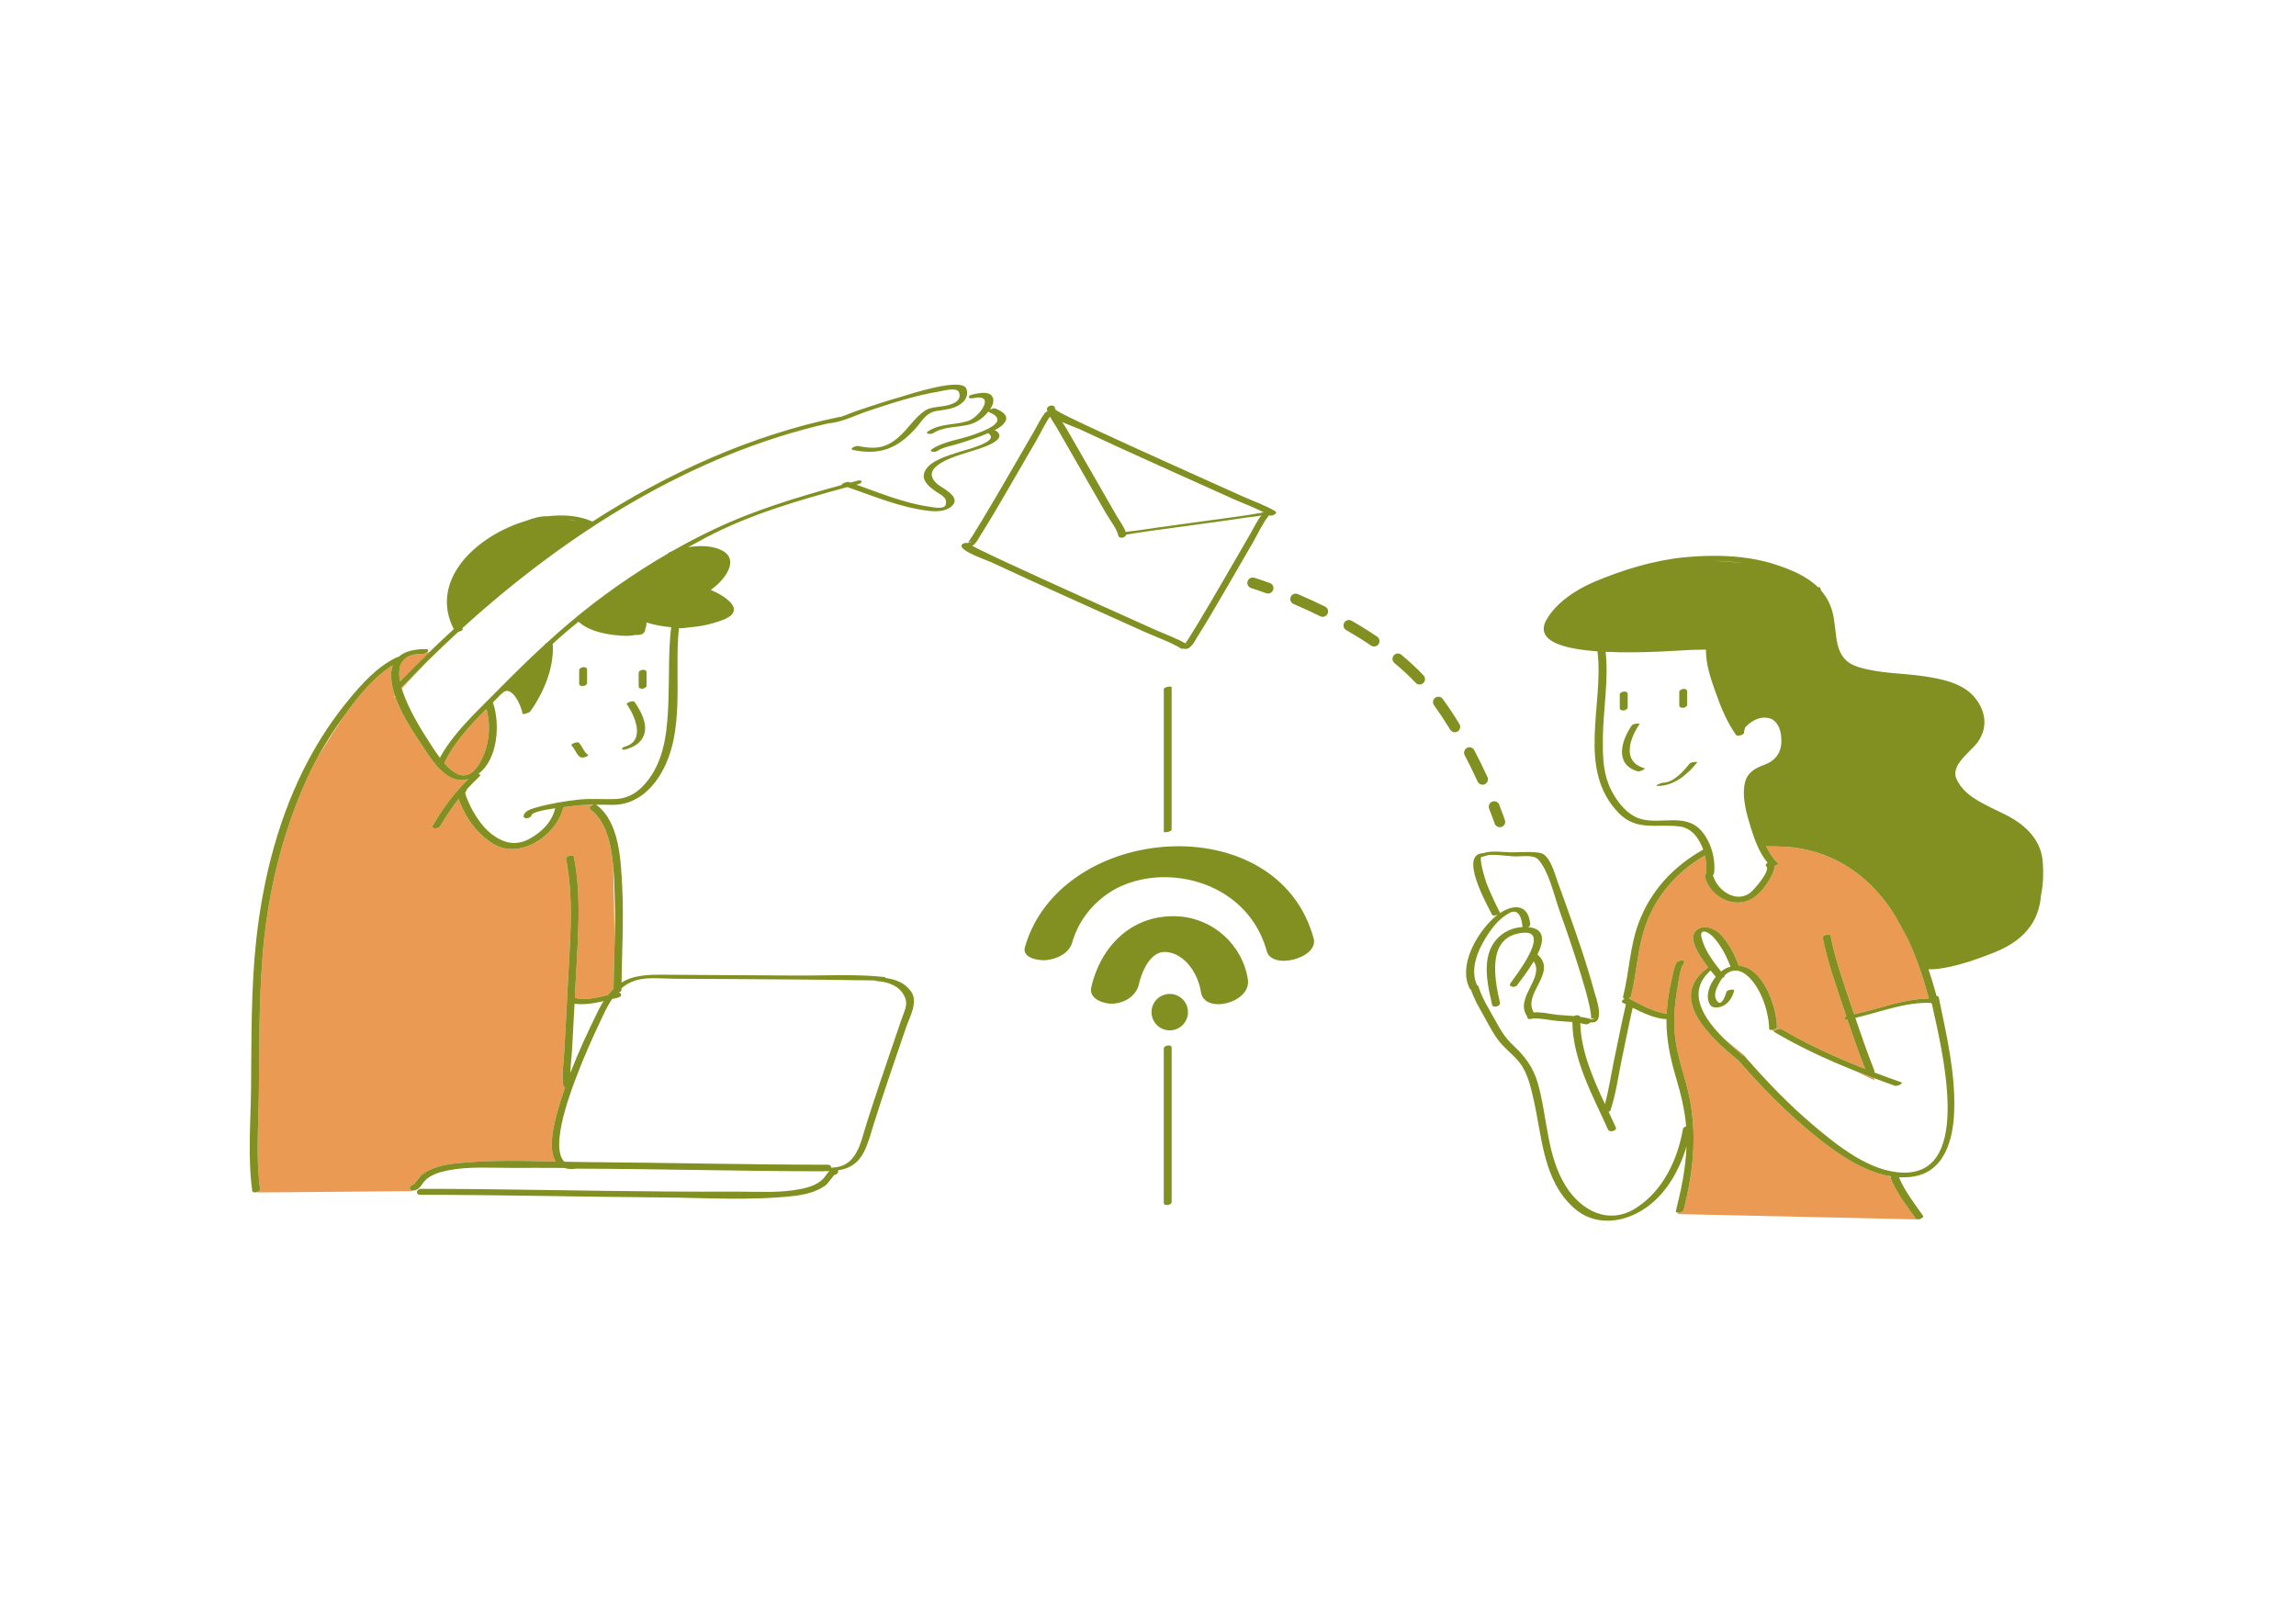 <?xml version="1.0" standalone="no"?>
<svg version="1.1" id="Layer_1" xmlns="http://www.w3.org/2000/svg" xmlns:xlink="http://www.w3.org/1999/xlink" x="0px" y="0px" width="850.394px" height="595.28px" viewBox="0 0 850.394 595.28" enable-background="new 0 0 850.394 595.28" xml:space="preserve">
<path id="color_x5F_2" fill="#ea9a52" d="M638.598,384.798l7.274,5.927l0.651,0.931c-0.115-0.13-0.231-0.26-0.346-0.39
	c-0.143-0.163-0.371-0.248-0.634-0.276C643.37,389.197,640.927,387.097,638.598,384.798z M694.372,400.226l-0.355-0.888
	c-2.403-0.901-4.797-1.828-7.181-2.781L694.372,400.226z M654.562,319.43l0.073,0.207c0.025-0.015,0.053-0.028,0.08-0.042
	C654.665,319.538,654.61,319.488,654.562,319.43z M687.795,376.89c-0.201,0.048-0.403,0.093-0.605,0.139
	c0.007,0.02,0.014,0.041,0.021,0.061C687.394,377.027,687.589,376.96,687.795,376.89z M709.553,451.411
	c-3.395-4.82-7.193-9.58-9.345-15.125c-0.048-0.125-0.01-0.25,0.079-0.373c-0.318-0.101-0.712-0.233-1.166-0.395
	c-9.408-1.884-18.231-7.989-25.453-13.682c-10.948-8.631-20.719-18.646-29.908-29.105c-9.955-8.126-26.594-23.103-11.239-34.22
	c0.049-0.035,0.12-0.069,0.199-0.103c-3.555-4.581-7.791-11.159-4.33-13.898c2.843-2.251,6.982-0.505,9.079,1.809
	c2.947,3.252,5.069,7.296,6.525,11.425c9.085,0.508,13.996,15.048,14.185,22.708c0.013,0.537-1.014,0.922-1.85,1.02
	c0.028,0.162,0.043,0.254,0.043,0.254l0.677,0.33c0.141-0.478,2.098-1.287,2.795-0.875c9.85,5.827,20.289,10.546,30.937,14.728
	c-2.343-6.023-4.491-12.132-6.554-18.262c-1.481,0.255-1.201-0.636-0.394-1.179c-0.483-1.441-0.967-2.881-1.444-4.322
	c-2.696-8.138-5.668-16.395-7.287-24.834c-0.178-0.926,2.734-1.627,2.897-0.776c1.697,8.847,4.833,17.519,7.689,26.039
	c0.349,1.041,0.702,2.082,1.052,3.123c9.305-2.004,18.089-5.687,27.676-5.814c-1.963-7.333-4.39-14.746-7.649-21.725
	c-1.682-3.268-3.662-6.921-5.773-10.408c-1.571-2.376-3.283-4.657-5.159-6.811c-8.93-10.253-20.444-16.077-33.513-17.237
	c-1.892-0.039-3.859-0.123-5.546-0.21c-0.51,0.006-1.016-0.001-1.529,0.018c-0.384,0.014-0.664-0.046-0.857-0.152
	c-0.083-0.005-0.174-0.01-0.253-0.015c1.146,2.43,2.563,4.68,4.396,6.433c0.274,0.262-0.458,0.723-1.246,0.974
	c0.085,1.641-1.307,4.035-1.854,4.964c-1.666,2.824-3.794,5.646-6.718,7.271c-6.79,3.773-15.42-0.942-17.259-8.271
	c-0.107-0.428,0.108-0.797,0.463-1.061c0.249-2.021,0.103-4.411-0.443-6.769c-11.028,6.401-19.11,15.979-22.749,28.306
	c-2.299,7.79-2.632,15.905-4.605,23.743c-0.102,0.404-0.452,0.713-0.877,0.908c0.035,0.013,0.074,0.022,0.106,0.038
	c4.092,2.063,9.199,5.063,13.947,5.616c0.209-4.344,0.899-8.719,1.903-12.92c0.463-1.94,0.785-4.299,1.791-6.062
	c0.274-0.479,2.798-1.306,2.791-0.386c-0.002,0.34-0.091,0.62-0.185,0.95c-0.053,0.188-0.216,0.354-0.437,0.493
	c-1.086,2.581-1.449,6.028-1.881,8.573c-0.978,5.759-1.547,11.647-0.889,17.479c0.653,5.786,2.276,11.286,3.886,16.859
	c4.671,16.161,3.426,31.54-0.679,47.773c-0.141,0.558-1.242,0.94-2.047,0.946c-0.112,0.333-0.178,0.525-0.178,0.525l90,2
	l-0.16-0.249C710.544,451.699,709.785,451.741,709.553,451.411z M158.792,241.777l-0.506-0.304
	c-0.401,0.392-1.081,0.747-1.609,0.736c-7.971-0.161-9.608,4.379-8.51,10.202C151.633,248.829,155.174,245.28,158.792,241.777z
	 M174.872,265.226l-0.146,0.194c0.12-0.125,0.24-0.25,0.359-0.375L174.872,265.226z M163.754,434.046
	c-0.759,0.197-1.502,0.426-2.22,0.701C162.24,434.513,162.989,434.278,163.754,434.046z M148.663,254.536
	c0.049,0.178,0.105,0.357,0.159,0.536l9.431-10.081c-3.113,3.068-6.175,6.164-9.173,9.289
	C148.984,254.379,148.836,254.464,148.663,254.536z M177.044,283.626c3.983-6.097,5.04-14.019,3.116-21.019
	c-6.018,6.073-12.18,12.675-15.596,20.094C168.359,287.025,173.002,289.813,177.044,283.626z M218.791,299.963
	c-0.771-0.575-0.295-1.305,0.455-1.684c-0.105-0.07-0.205-0.137-0.294-0.194c-2.262,0.045-4.525,0.176-6.83,0.497
	c-0.35,0.049-1.713,0.19-3.488,0.411c-0.001,0.003,0,0.005-0.001,0.009c-2.41,10.479-16.196,19.82-26.297,13.388
	c-4.787-3.048-8.544-7.645-10.929-12.78c-0.427-0.919-1.14-2.285-1.533-3.655c-2.504,3.152-4.746,6.493-6.868,10.131
	c-0.585,1.002-3.529,1.098-2.747-0.242c3.779-6.478,7.889-12.044,13.204-17.252c-7.13,2.109-12.356-5.163-16.152-10.975
	c-3.681-5.634-8.406-12.359-10.847-19.292l-0.591-0.099l0.403-0.431c-0.78-2.332-1.294-4.685-1.411-7.025
	c-0.084-1.687,0.147-3.114,0.607-4.337c-7.029,4.32-12.691,11.485-17.451,17.953c-0.212,0.288-0.417,0.581-0.627,0.87
	c-2.917,4.356-6.248,9.526-9.83,15.439c-1.241,2.279-2.419,4.596-3.508,6.964c-9.724,21.153-15.093,43.928-16.863,67.097
	c-1.266,16.577-1.15,33.2-1.307,49.813c-0.11,11.72-1.168,24.122,0.435,35.768c0.071,0.518-0.389,0.938-0.962,1.173l0.013,0.215
	l57.5-0.5c0,0,0.054-0.085,0.149-0.226c-1.944,0.119-1.403-2.094,0.255-2.211c0.055-0.004,2.397-3.239,3.128-3.781
	c3.388-2.51,7.688-3.518,11.814-3.986c12.322-1.397,25.067-1.046,37.621-0.755c-2.924-4.452-0.859-13.211,0.513-18.159
	c0.875-3.156,1.871-6.282,2.956-9.38c-0.339-0.036-0.597-0.163-0.647-0.417c-0.759-3.799,0.081-8.36,0.284-12.173
	c0.427-8.01,0.908-16.017,1.284-24.029c0.734-15.619,2.505-32.542-0.588-48.01c-0.198-0.987,2.712-1.703,2.897-0.776
	c3.038,15.194,1.357,31.863,0.635,47.217c-0.081,1.713-0.177,3.425-0.265,5.138c0.004,0.001,0.01,0,0.014,0.002
	c3.593,0.95,8.222-0.071,12.232-1.096c0.627-0.797,1.299-1.548,2.02-2.244l0.075-0.12c0.034-5.874,0.261-11.741,0.414-17.61
	c-0.13-8.862-0.322-19.635-0.575-28.033C226.346,312.568,224.435,304.174,218.791,299.963z"></path>
<path id="color_x5F_1" d="M235.052,260.041c2.214,3.22,4.895,7.984,3.51,12.064c-1.071,3.158-3.737,4.591-6.78,5.481
	c-1.695,0.496-1.956-0.532-0.274-1.023c7.675-2.246,3.652-11.375,0.647-15.746C231.866,260.397,234.524,259.272,235.052,260.041z
	 M217.407,279.423c0.291,0.031,0.023-0.062-0.065-0.13c-0.174-0.135-0.322-0.319-0.457-0.492c-0.339-0.435-0.624-0.915-0.912-1.383
	c-0.483-0.787-0.931-1.629-1.568-2.305c-0.508-0.538-3.18,0.511-2.73,0.987c0.765,0.81,1.261,1.895,1.86,2.826
	c0.502,0.781,1.009,1.576,1.994,1.681c0.658,0.07,1.498-0.202,2.049-0.549C218.073,279.746,217.933,279.479,217.407,279.423z
	 M217.444,252.97c0-1.632,0-3.265,0-4.896c0-1.507-2.934-1.054-2.934,0.229c0,1.632,0,3.265,0,4.896
	C214.511,254.706,217.444,254.252,217.444,252.97z M236.542,249.282c0,1.632,0,3.264,0,4.896c0,1.507,2.934,1.054,2.934-0.229
	c0-1.632,0-3.264,0-4.896C239.476,247.546,236.542,248,236.542,249.282z M352.646,187.354c-2.249,2.221-5.97,2.207-8.9,1.849
	c-10.329-1.264-20.112-5.376-29.893-8.786c-17.942,4.878-35.934,10.025-52.453,18.734c-2.186,1.152-4.355,2.334-6.51,3.54
	c4.409-0.706,9.174-0.597,12.618,1.255c6.813,3.667,0.355,11.43-4.257,14.566c5.265,2.214,13.693,7.599,4.415,11.15
	c-3.915,1.498-8.042,2.395-12.213,2.704c-1.454,0.234-2.705,0.359-3.58,0.359c-0.13,0-0.273-0.007-0.423-0.018
	c-1.866,17.691,2.671,38.661-6.98,54.376c-3.996,6.506-9.986,11.177-17.793,11.052c-2.053-0.033-4.07-0.076-6.08-0.07
	c0.153,0.036,0.296,0.094,0.419,0.186c8.528,6.363,8.963,20.945,9.45,30.52c0.597,11.75-0.111,23.454-0.25,35.193
	c1.472-0.912,3.104-1.621,4.94-2.053c4.458-1.048,8.944-0.852,13.482-0.828c15.212,0.08,30.424,0.161,45.635,0.285
	c10.931,0.089,22.294-0.638,33.183,0.531c0.435,0.047,0.544,0.184,0.468,0.355c3.749,0.482,7.212,1.801,9.524,5.034
	c2.75,3.847-0.578,9.546-1.853,13.276c-4.122,12.055-8.303,24.097-12.114,36.254c-2.149,6.855-3.577,14.601-11.639,16.42
	c-0.486,0.109-0.974,0.192-1.462,0.273c0.307,0.629-0.299,1.65-1.412,1.729c-0.055,0.004-2.397,3.239-3.128,3.781
	c-3.387,2.511-7.688,3.518-11.814,3.986c-16.004,1.814-32.722,0.68-48.807,0.558c-29.844-0.226-59.687-0.964-89.532-0.979
	c-1.962-0.001-1.456-2.212,0.233-2.211c30.392,0.014,60.78,0.79,91.171,0.99c8.554,0.056,17.109,0.089,25.664,0.051
	c7.736-0.034,15.979,0.6,23.601-0.94c3.694-0.747,7.363-1.814,9.53-5.101c0.402-0.61,0.814-1.146,1.311-1.555
	c-0.578,0.017-1.157,0.013-1.738-0.016c-0.15,0.043-0.311,0.072-0.489,0.072c-30.593-0.017-61.179-0.912-91.772-0.972
	c-0.122,0.034-0.247,0.061-0.375,0.073c-1.542,0.141-2.819,0.005-3.88-0.343c-6.484-0.032-12.968-0.051-19.452-0.022
	c-7.736,0.034-15.979-0.6-23.601,0.94c-0.717,0.145-1.43,0.31-2.134,0.493c-0.759,0.197-1.502,0.426-2.22,0.701
	c-2.049,0.784-3.883,1.946-5.175,3.908c-0.836,1.268-1.706,2.232-3.316,2.346c-0.008,0-0.014,0-0.022,0
	c-1.944,0.119-1.403-2.094,0.255-2.211c0.055-0.004,2.397-3.239,3.128-3.781c3.388-2.51,7.688-3.518,11.814-3.986
	c12.322-1.397,25.067-1.046,37.621-0.755c-2.924-4.452-0.859-13.211,0.513-18.159c0.875-3.156,1.871-6.282,2.956-9.38
	c-0.339-0.036-0.597-0.163-0.647-0.417c-0.759-3.799,0.081-8.36,0.284-12.173c0.427-8.01,0.908-16.017,1.284-24.029
	c0.734-15.619,2.505-32.542-0.588-48.01c-0.198-0.987,2.712-1.703,2.897-0.776c3.038,15.194,1.357,31.863,0.635,47.217
	c-0.081,1.713-0.177,3.425-0.265,5.138c0.004,0.001,0.01,0,0.014,0.002c3.593,0.95,8.222-0.071,12.232-1.096
	c0.627-0.797,1.299-1.548,2.02-2.244c0.024-0.023,0.05-0.046,0.075-0.07c0-0.017,0-0.034,0-0.05
	c0.034-5.874,0.261-11.741,0.414-17.61c0.14-5.33,0.217-10.662,0.018-16c-0.127-3.399-0.187-7.659-0.593-12.034
	c-0.745-8.008-2.656-16.402-8.299-20.614c-0.771-0.575-0.295-1.305,0.455-1.684c0.19-0.096,0.397-0.166,0.607-0.208
	c-0.3,0.003-0.601,0.008-0.901,0.014c-2.262,0.045-4.525,0.176-6.83,0.497c-0.35,0.049-1.713,0.19-3.488,0.411
	c-0.001,0.003,0,0.005-0.001,0.009c-2.41,10.479-16.196,19.82-26.297,13.388c-4.787-3.048-8.544-7.645-10.929-12.78
	c-0.427-0.919-1.14-2.285-1.533-3.655c-2.504,3.152-4.746,6.493-6.868,10.131c-0.585,1.002-3.529,1.098-2.747-0.242
	c3.779-6.478,7.889-12.044,13.204-17.252c-7.13,2.109-12.356-5.163-16.152-10.975c-3.681-5.634-8.406-12.359-10.847-19.292
	c-0.062-0.177-0.129-0.353-0.188-0.529c-0.78-2.332-1.294-4.685-1.411-7.025c-0.084-1.687,0.147-3.114,0.607-4.337
	c-7.029,4.32-12.691,11.485-17.451,17.953c-0.212,0.288-0.417,0.581-0.627,0.87c-3.596,4.952-6.91,10.079-9.83,15.439
	c-1.241,2.279-2.419,4.596-3.508,6.964c-9.724,21.153-15.093,43.928-16.863,67.097c-1.266,16.577-1.15,33.2-1.307,49.813
	c-0.11,11.72-1.168,24.122,0.435,35.768c0.071,0.518-0.389,0.938-0.962,1.173c-0.808,0.331-1.841,0.289-1.936-0.397
	c-1.718-12.48-0.563-25.761-0.434-38.317c0.188-18.351-0.057-36.751,1.96-55.021c2.537-22.976,8.539-46.258,19.551-66.715
	c4.122-7.657,8.99-14.97,14.516-21.689c5.018-6.101,10.598-12.315,17.809-15.829c0.242-0.118,0.49-0.174,0.728-0.186
	c2.419-2.181,6.192-2.975,10.223-2.893c1.068,0.021,0.988,0.543,0.51,1.011c-0.401,0.392-1.081,0.747-1.609,0.736
	c-7.971-0.161-9.608,4.379-8.51,10.202c3.467-3.583,7.007-7.131,10.625-10.634c3.041-2.943,6.13-5.855,9.273-8.729
	c-9.18-17.902,7.943-34.459,26.66-40.088c2.993-1.132,5.505-1.735,7.146-1.735c0.265,0,0.551,0.01,0.85,0.026
	c6.062-0.757,11.918-0.216,16.728,1.948c28.167-18.139,58.876-32.04,91.325-38.726c0.245-0.05,0.456-0.06,0.646-0.049
	c2.101-0.706,4.221-1.667,6.151-2.315c5.361-1.801,10.738-3.573,16.175-5.132c2.951-0.846,22.796-7.515,24.231-2.856
	c1.085,3.527-1.951,5.919-4.863,6.907c-1.993,0.676-4.12,0.851-6.185,1.19c-4.111,0.675-5.511,3.959-8.073,6.758
	c-6.761,7.387-13.264,9.672-22.92,7.704c-1.61-0.328,0.951-1.657,1.799-1.484c6.303,1.285,10.356,0.93,15.26-3.408
	c3.383-2.993,5.801-7.073,9.497-9.63c1.948-1.348,4.801-1.373,7.049-1.742c2.258-0.372,6.801-1.419,5.72-4.932
	c-0.7-2.275-5.901-0.721-7.427-0.469c-8.913,1.468-17.617,4.343-26.173,7.175c-4.449,1.472-9.503,4.046-14.219,4.575
	c-0.188,0.021-0.341,0.022-0.478,0.015c-50.815,11.504-97.084,40.775-135.762,75.95c0.069,0.128,0.131,0.257,0.203,0.386
	c0.147,0.265-0.804,0.761-1.665,0.948c-3.909,3.588-7.738,7.235-11.487,10.929c-3.113,3.068-6.175,6.164-9.173,9.289
	c-0.095,0.099-0.243,0.184-0.416,0.256c0.049,0.178,0.105,0.357,0.159,0.536c2.229,7.449,7.721,16.052,10.08,19.699
	c1.02,1.577,2.407,3.786,4.018,5.907c2.992-5.481,7.291-10.532,11.808-15.258c0.12-0.125,0.24-0.25,0.359-0.375
	c3.085-3.209,6.253-6.272,9.153-9.219c5.721-5.813,11.549-11.551,17.566-17.073c0.008-0.226,0.274-0.431,0.647-0.591
	c2.878-2.627,5.795-5.208,8.772-7.716c11.1-9.35,23.373-17.995,36.164-25.404c0.079-0.2,0.324-0.408,0.805-0.591
	c0.198-0.075,0.407-0.147,0.613-0.22c5.101-2.91,10.278-5.628,15.494-8.105c15.234-7.235,31.285-12.04,47.486-16.49
	c-0.247-0.439,1.895-1.321,2.553-1.099c0.216,0.073,0.432,0.149,0.648,0.223c0.886-0.241,1.772-0.482,2.659-0.722
	c1.72-0.466,2.056,0.793,0.337,1.259c-0.273,0.074-0.547,0.148-0.821,0.223c8.763,3.11,17.563,6.768,26.768,8.115
	c1.347,0.197,5.841,1.242,6.352-0.698c0.718-2.723-1.792-3.56-3.635-4.864c-1.857-1.314-4.869-3.488-4.496-6.173
	c0.691-4.971,9.108-7.154,12.948-8.448c1.892-0.637,15.459-3.831,11.053-6.864c-0.073-0.05-0.097-0.113-0.081-0.183
	c-3.57,1.559-7.289,2.763-11.003,3.924c-2.505,0.783-5.751,1.275-7.966,2.744c-0.887,0.588-3.416,0.284-1.782-0.8
	c4.13-2.739,10.16-3.453,14.774-5.091c3.819-1.355,14.545-5.004,6.257-8.514c-0.157-0.066-0.241-0.146-0.274-0.233
	c-1.891,2.362-4.22,4.114-7.236,4.857c-4.37,1.078-9.316,0.66-13.214,3.148c-0.867,0.553-3.419,0.299-1.77-0.755
	c4.572-2.92,9.665-2.16,14.627-3.721c4.211-1.325,10.774-10.436,1.857-8.457c-1.73,0.384-2.114-0.938-0.355-1.328
	c1.839-0.408,5.729-1.448,7.27,0.345c1.349,1.569,0.426,3.721-0.649,5.228c0.623-0.369,1.607-0.642,2.059-0.451
	c1.79,0.758,4.941,2.201,3.762,4.66c-0.744,1.552-2.501,2.635-4.167,3.454c0.245-0.009,0.459,0.025,0.604,0.125
	c5.241,3.607-6.893,6.879-8.894,7.534c-4.145,1.357-20.368,5.378-12.953,12.095C348.818,180.796,356.131,183.912,352.646,187.354z
	 M210.153,192.344c1.343,0.268,2.652,0.553,3.818,0.818C212.737,192.792,211.46,192.524,210.153,192.344z M221.567,374.387
	c0.603-1.217,1.261-2.399,1.979-3.527c-3.574,0.816-7.371,1.425-10.747,0.946c-0.299,5.693-0.615,11.386-0.919,17.08
	c-0.142,2.662-0.583,5.668-0.626,8.551C214.289,389.577,217.85,381.897,221.567,374.387z M230.191,366.057
	c0,0.172-0.005,0.344-0.005,0.516c-0.002,0.547-0.483,0.935-1.055,1.106c1.205,0.099,1.363,1.471-0.176,1.848
	c-0.733,0.18-1.499,0.375-2.285,0.573c-1.767,2.638-3.12,5.657-4.501,8.582c-3.036,6.426-5.92,12.937-8.448,19.581
	c-1.598,4.199-10.448,26.505-4.679,32.076c2.674,0.057,5.337,0.105,7.982,0.125c29.845,0.226,59.687,0.969,89.533,0.978
	c0.963,0,1.329,0.533,1.254,1.075c9.619-0.061,10.803-8.993,13.293-16.789c3.129-9.795,6.438-19.531,9.762-29.261
	c1.031-3.018,2.064-6.035,3.094-9.053c0.714-2.09,2.172-4.845,1.506-7.104c-1.422-4.826-6.085-6.549-10.737-6.912
	c-0.292-0.023-0.424-0.088-0.445-0.178c-2.016-0.123-4.063-0.081-6.068-0.115c-15.584-0.261-31.173-0.334-46.76-0.43
	c-7.173-0.044-14.347-0.083-21.521-0.121c-4.476-0.023-10.155-0.715-14.451,0.592C233.39,363.786,231.667,364.8,230.191,366.057z
	 M177.044,283.626c3.983-6.097,5.04-14.019,3.116-21.019c-6.018,6.073-12.18,12.675-15.596,20.094
	C168.359,287.025,173.002,289.813,177.044,283.626z M248.585,232.334c-3.12-0.256-6.212-0.839-9.207-1.76
	c0.131,0.884-0.015,1.644-0.388,2.279c0.032,1.285-0.665,2.372-3.118,2.372c-0.256,0-0.52-0.008-0.782-0.016
	c-1.101,0.251-2.309,0.357-3.507,0.322c-5.34-0.156-13.127-1.317-17.311-5.243c-1.174,0.961-2.357,1.912-3.515,2.894
	c-2.039,1.729-4.048,3.499-6.034,5.296c0.591,8.78-3.345,18.122-8.37,25.118c-0.261,0.362-2.833,1.336-2.876,0.649
	c-0.142-2.254-4.029-11.244-7.524-7.362c-0.063,0.069-0.171,0.136-0.305,0.198c-1.025,1.048-2.083,2.111-3.161,3.19
	c0.078,0.072,0.144,0.155,0.179,0.261c2.572,7.701,1.783,20.643-5.442,26.104c0.593,0.148,0.912,0.516,0.292,1.087
	c-1.67,1.54-3.212,3.114-4.671,4.727c0.06,0.276-0.055,0.607-0.458,0.961c-0.545,0.48,2.306,6.224,2.697,6.9
	c1.776,3.073,3.914,6.166,6.71,8.408c2.695,2.161,5.51,3.499,8.498,3.547c0.484-0.016,0.962-0.044,1.433-0.082
	c1.424-0.175,2.886-0.639,4.396-1.462c4.521-2.466,8.29-6.219,9.531-11.329c-4.069,0.595-8.562,1.478-8.767,2.547
	c-0.251,1.311-3.217,1.673-2.938,0.214c0.372-1.939,3.278-2.635,4.864-3.083c5.009-1.416,10.213-2.28,15.381-2.864
	c4.63-0.523,9.077-0.032,13.696-0.225c5.403-0.225,9.141-3.009,12.349-7.268c6.361-8.442,7.016-19.692,7.363-29.902
	C247.898,250.013,247.542,241.095,248.585,232.334z M608.945,284.535c-8.288-2.425-5.341-11.003-1.707-16.291
	c0.273-0.397-2.367-0.251-2.867,0.477c-3.961,5.762-6.44,14.471,2.21,17.002C607.291,285.93,609.88,284.809,608.945,284.535z
	 M625.789,282.871c-2.292,2.869-5.968,7.072-9.964,7.082c-0.606,0.001-3.301,1.187-1.879,1.184
	c6.128-0.015,11.073-4.235,14.701-8.775C628.835,282.125,626.326,282.199,625.789,282.871z M624.898,261.024
	c0-1.632,0-3.265,0-4.896c0-1.507-2.934-1.054-2.934,0.229c0,1.632,0,3.265,0,4.896C621.964,262.76,624.898,262.306,624.898,261.024
	z M602.866,262.003c0-1.632,0-3.264,0-4.896c0-1.507-2.934-1.054-2.934,0.229c0,1.632,0,3.264,0,4.896
	C599.933,263.739,602.866,263.286,602.866,262.003z M755.951,331.565c-0.626,7.915-4.347,16.007-17.079,21.161
	c-13.907,5.629-21.231,6.433-24.596,6.334c1.111,3.253,2.093,6.547,2.983,9.85c0.418,0.027,0.752,0.189,0.822,0.53
	c2.845,13.857,6.251,28.122,5.711,42.365c-0.395,10.413-3.619,22.593-15.718,24.106c-1.585,0.198-3.163,0.244-4.729,0.158
	c2.144,5.2,5.697,9.701,8.914,14.269c0.307,0.436-0.315,0.897-1.048,1.141c-0.668,0.222-1.427,0.264-1.659-0.066
	c-3.395-4.82-7.193-9.58-9.345-15.125c-0.048-0.125-0.01-0.25,0.079-0.373c0.04-0.055,0.089-0.108,0.149-0.16
	c-0.439-0.069-0.878-0.146-1.315-0.234c-9.408-1.884-18.231-7.989-25.453-13.682c-10.948-8.631-20.719-18.646-29.908-29.105
	c-9.955-8.126-26.594-23.103-11.239-34.22c0.049-0.035,0.12-0.069,0.199-0.103c-3.555-4.581-7.791-11.159-4.33-13.898
	c2.843-2.251,6.982-0.505,9.079,1.809c2.947,3.252,5.069,7.296,6.525,11.425c9.085,0.508,13.996,15.048,14.185,22.708
	c0.013,0.537-1.014,0.922-1.85,1.02c-0.564,0.065-1.042,0.001-1.048-0.243c-0.158-6.398-2.865-14.669-7.481-19.224
	c-3.199-3.156-6.521-3.238-9.098-0.625c0.002,0.003,0.005,0.006,0.008,0.009c0.237,0.287-0.205,0.646-0.801,0.898
	c-0.377,0.498-0.733,1.06-1.066,1.687c-0.962,1.814-2.262,4.21-1.204,6.273c1.7,3.316,3.318-1.032,3.8-2.825
	c0.212-0.787,3.066-1.209,2.868-0.473c-0.671,2.495-2.081,4.898-4.617,5.853c-1.41,0.531-3.643,0.771-4.48-0.864
	c-1.561-3.045-0.163-7.161,2.28-10.126c-0.519-0.62-1.184-1.412-1.914-2.32c-9.055,7.969-2.669,17.715,5.023,25.307
	c2.33,2.299,4.772,4.398,6.946,6.192c0.264,0.028,0.491,0.113,0.634,0.276c0.114,0.13,0.231,0.26,0.346,0.39
	c0.146,0.166,0.293,0.33,0.439,0.495c0.041,0.033,0.083,0.068,0.124,0.101c0.025,0.02,0.033,0.045,0.031,0.074
	c7.555,8.559,15.495,16.857,24.214,24.238c9.04,7.653,21.217,17.631,33.757,17.804c26.044,0.358,13.887-46.613,10.403-62.701
	c-0.182-0.029-0.344-0.088-0.474-0.181c-9.452-0.304-18.166,3.259-27.223,5.404c-0.201,0.048-0.403,0.093-0.605,0.139
	c0.007,0.02,0.014,0.041,0.021,0.061c2.23,6.599,4.521,13.187,7.086,19.658c0.062,0.156-0.006,0.316-0.153,0.466
	c3.322,1.266,6.658,2.493,10.002,3.68c1.084,0.385-1.551,1.573-2.335,1.295c-2.605-0.925-5.203-1.88-7.794-2.851
	c-2.403-0.901-4.797-1.828-7.181-2.781c-10.215-4.085-20.216-8.688-29.698-14.297c-0.091-0.054-0.112-0.125-0.089-0.204
	c0.141-0.478,2.098-1.287,2.795-0.875c9.85,5.827,20.289,10.546,30.937,14.728c-2.343-6.023-4.491-12.132-6.554-18.262
	c-1.481,0.255-1.201-0.636-0.394-1.179c-0.483-1.441-0.967-2.881-1.444-4.322c-2.696-8.138-5.668-16.395-7.287-24.834
	c-0.178-0.926,2.734-1.627,2.897-0.776c1.697,8.847,4.833,17.519,7.689,26.039c0.349,1.041,0.702,2.082,1.052,3.123
	c9.305-2.004,18.089-5.687,27.676-5.814c-1.963-7.333-4.39-14.746-7.649-21.725c-1.682-3.268-3.662-6.921-5.773-10.408
	c-1.571-2.376-3.283-4.657-5.159-6.811c-8.93-10.253-20.444-16.077-33.513-17.237c-1.892-0.039-3.859-0.123-5.546-0.21
	c-0.51,0.006-1.016-0.001-1.529,0.018c-0.384,0.014-0.664-0.046-0.857-0.152c-0.083-0.005-0.174-0.01-0.253-0.015
	c1.146,2.43,2.563,4.68,4.396,6.433c0.274,0.262-0.458,0.723-1.246,0.974c0.085,1.641-1.307,4.035-1.854,4.964
	c-1.666,2.824-3.794,5.646-6.718,7.271c-6.79,3.773-15.42-0.942-17.259-8.271c-0.107-0.428,0.108-0.797,0.463-1.061
	c0.249-2.021,0.103-4.411-0.443-6.769c-11.028,6.401-19.11,15.979-22.749,28.306c-2.299,7.79-2.632,15.905-4.605,23.743
	c-0.102,0.404-0.452,0.713-0.877,0.908c0.035,0.013,0.074,0.022,0.106,0.038c4.092,2.063,9.199,5.063,13.947,5.616
	c0.209-4.344,0.899-8.719,1.903-12.92c0.463-1.94,0.785-4.299,1.791-6.062c0.274-0.479,2.798-1.306,2.791-0.386
	c-0.002,0.34-0.091,0.62-0.185,0.95c-0.053,0.188-0.216,0.354-0.437,0.493c-1.086,2.581-1.449,6.028-1.881,8.573
	c-0.978,5.759-1.547,11.647-0.889,17.479c0.653,5.786,2.276,11.286,3.886,16.859c4.671,16.161,3.426,31.54-0.679,47.773
	c-0.141,0.558-1.242,0.94-2.047,0.946c-0.536,0.003-0.942-0.158-0.843-0.553c1.973-7.803,3.654-15.883,3.952-23.984
	c-2.829,9.498-8.201,18.718-16.731,23.821c-7.842,4.692-17.61,5.461-24.84-0.913c-11.547-10.18-11.873-26.185-15.031-40.125
	c-0.932-4.114-1.921-8.587-4.125-12.244c-1.926-3.194-4.888-5.349-7.401-8.027c-3.053-3.253-4.801-7.043-6.974-10.896
	c-1.757-3.116-3.591-6.208-4.697-9.623c-0.201-0.084-0.368-0.213-0.466-0.405c-4.382-8.519,2.458-20.279,8.687-26.061
	c0.542-0.503,1.116-0.977,1.708-1.414c-0.78,0.342-1.896,0.529-2.137,0.056c-1.864-3.674-12.535-22.578-3.21-22.815
	c2.937-1.045,6.936-0.382,9.855-0.312c3.559,0.087,7.786-0.435,11.271,0.248c3.539,0.692,5.359,7.97,6.347,10.636
	c1.198,3.235,2.368,6.482,3.52,9.734c3.567,10.074,7.151,20.203,9.933,30.527c0.634,2.354,4.609,12.651-1.241,11.822
	c-0.466,0.501-1.338,0.898-2.001,0.711c-0.587-0.166-1.195-0.293-1.811-0.406c0.272,10.383,4.657,20.43,9.134,29.988
	c1.406-5.058,2.166-10.425,3.224-15.505c1.489-7.146,2.875-14.324,4.542-21.431c0,0,0,0,0,0c-0.381-0.196-0.757-0.389-1.125-0.574
	c-0.815-0.411-0.202-1.08,0.637-1.439c-0.408-0.114-0.669-0.396-0.547-0.883c2.293-9.108,2.451-18.563,5.813-27.444
	c4.491-11.864,12.767-20.722,23.757-26.931c0.031-0.018,0.063-0.028,0.094-0.043c-1.473-4.26-4.322-7.976-8.62-8.564
	c-8.386-1.146-15.986,1.895-22.669-4.992c-15.734-16.213-5.413-40.033-7.86-59.887c-12.922-0.936-23.399-3.923-18.824-11.84
	c3.682-6.37,10.971-11.066,17.594-13.893c10.244-4.371,21.87-7.935,32.99-9.069c10.949-1.117,23.269-0.866,33.82,2.529
	c6.055,1.949,11.949,4.404,16.154,8.569c0.486-0.239,0.612-0.382,1.093,1.176c2.056,2.372,3.609,5.245,4.412,8.817
	c1.735,7.723-0.051,16.458,9.124,19.42c7.853,2.536,16.328,2.29,24.428,3.49c6.588,0.976,14.603,2.495,19.039,8.017
	c4.045,5.035,4.791,10.998,1.035,16.349c-2.478,3.53-10.014,8.339-8.008,13.407c3.135,7.922,14.087,10.904,20.826,14.94
	c6.122,3.666,10.738,8.84,11.25,16.268C756.896,323.333,756.81,327.578,755.951,331.565z M634.292,346.832
	c-0.541-0.523-1.126-0.985-1.766-1.329c-1.909-1.026-2.79-0.202-2.335,1.703c1.097,4.599,4.236,8.909,7.264,12.651
	c0.788-0.625,1.62-1.123,2.457-1.438c0.344-0.129,0.683-0.236,1.018-0.329c-1.065-2.925-2.458-5.831-4.26-8.356
	c-0.489-0.685-1.025-1.411-1.617-2.09C634.798,347.362,634.544,347.092,634.292,346.832z M634.566,207.739
	c3.452,0.136,7.318,0.416,11.203,0.878C642.104,208.075,638.339,207.789,634.566,207.739z M555.53,338.255
	c4.8-3.199,10.505-3.701,11.251,4.096c0.044,0.457-0.313,0.834-0.789,1.077c6.417,0.556,5.883,5.206,3.459,10.147
	c7.62,6.701-5.62,14.289-1.388,21.461c2.741-0.288,6.424,0.653,8.784,0.869c1.984,0.182,4.059,0.281,6.118,0.475
	c0.763-0.448,2.009-0.456,2.274,0.269c1.206,0.172,2.395,0.393,3.539,0.716c0.19,0.054,0.327,0.125,0.433,0.207
	c0.019-0.035,0.047-0.072,0.089-0.11c-0.01,0.063-0.022,0.109-0.035,0.147c0.031,0.027,0.049,0.059,0.072,0.089
	c0.536-0.283,1.224-0.501,1.57-0.45c-0.972-0.144-1.418,0.038-1.607,0.214c0.018-0.111,0.029-0.264,0.025-0.471
	c-0.007-0.39-0.022-0.778-0.069-1.166c-0.157-1.298-0.401-2.583-0.695-3.858c-0.798-3.456-1.774-6.87-2.811-10.261
	c-2.527-8.27-5.322-16.458-8.216-24.605c-1.973-5.555-3.847-14.338-7.793-18.712c-1.743-1.932-6.129-1.077-8.558-1.144
	c-2.5-0.068-9.079-1.077-10.702-0.285c-0.122,0.06-0.284,0.104-0.462,0.136c-0.445,0.168-0.899,0.281-1.127,0.252
	c-1.559-0.202,1.504,9.396,1.743,9.996c1.458,3.653,3.135,7.205,4.913,10.712C555.581,338.118,555.568,338.186,555.53,338.255z
	 M624.514,417.242c-0.512-6.314-2.061-12.323-3.84-18.383c-2.01-6.847-3.453-13.551-3.448-20.73c0-0.204,0.009-0.408,0.011-0.612
	c-4.144-0.167-8.56-2.191-12.533-4.208c-1.494,6.545-2.784,13.142-4.155,19.712c-1.251,5.996-2.072,12.396-4.047,18.211
	c-0.08,0.234-0.362,0.431-0.719,0.579c0.93,1.975,1.847,3.931,2.711,5.861c0.518,1.157-2.346,2.007-2.897,0.776
	c-5.601-12.507-13.101-25.8-13.219-39.858c-1.908-0.175-3.84-0.251-5.651-0.417c-2.385-0.218-7.89-1.33-9.487-0.782
	c-1.062,0.364-1.669-0.239-1.619-0.909c-4.793-6.868,6.564-14.126,2.453-20.374c-2.177,3.672-4.923,7.147-6.156,8.852
	c-0.766,1.059-3.499,0.659-2.42-0.833c2.038-2.818,14.847-19.354,4.812-18.613c-13.699,1.012-10.898,16.57-8.76,25.909
	c0.308,1.343-2.594,2.103-2.897,0.776c-1.417-6.191-3.167-13.596-0.96-19.814c1.887-5.318,6.757-8.711,12.299-8.985
	c-0.055-0.077-0.096-0.164-0.106-0.272c-0.246-2.572-1.199-6.77-4.674-5.013c-3.189,1.612-5.82,4.596-7.795,7.515
	c-3.628,5.361-7.263,12.931-4.347,19.341c0.266,0.084,0.475,0.244,0.554,0.505c1.383,4.552,4.079,8.583,6.336,12.737
	c1.782,3.28,3.459,6.119,6.188,8.687c4.556,4.288,7.687,8.26,9.428,14.34c3.607,12.591,3.237,26.937,10.462,38.287
	c5.838,9.17,16.007,14.366,26.035,7.872c9.955-6.448,15.269-17.827,17.267-29.192C623.417,417.751,623.935,417.409,624.514,417.242z
	 M654.562,319.43c-2.983-3.572-4.745-8.503-6.071-12.786c-1.551-5.013-3.333-11.047-2.281-16.343
	c0.809-4.075,3.688-5.683,7.327-7.031c4.031-1.493,6.274-4.438,6.256-8.853c-0.014-3.312-0.863-6.333-3.302-7.911
	c-4.021-1.904-7.98,0.575-10.155,2.991c-0.228,0.744-0.368,1.45-0.404,2.024c-0.031,0.499-1.201,0.945-2.061,0.988
	c-0.248,0.153-0.373,0.085-0.436-0.024c-0.177-0.032-0.328-0.085-0.401-0.188c-3.359-4.685-5.661-10.31-7.569-15.716
	c-1.764-4.996-3.729-10.536-3.596-15.944c-1.796,0.016-3.592,0.042-5.387,0.099c-3.051,0.095-18.195,1.372-31.778,0.717
	c1.117,10.515-0.876,21.154-1.026,31.678c-0.082,5.748-0.034,11.958,2.115,17.393c1.932,4.884,6.096,10.849,11.286,12.645
	c7.427,2.569,16.97-2.239,22.967,4.46c3.597,4.018,5.48,10.453,4.805,15.842c-0.035,0.282-0.201,0.518-0.432,0.706
	c1.629,5.832,9.036,10.876,14.331,6.082c0.958-0.868,7.072-7.617,5.475-9.327c-0.446-0.478-0.143-0.976,0.408-1.296
	c0.025-0.015,0.053-0.028,0.08-0.042C654.665,319.538,654.61,319.488,654.562,319.43z M394.974,221.014
	c-9.275-4.198-18.553-8.395-27.765-12.73c-1.547-0.728-11.077-3.903-11.105-6.096c-0.01-0.782,1.503-1.293,2.352-1.011
	c0.518-0.343,1.244-0.585,1.708-0.469c-0.965-0.241-1.535,0.105-1.683,0.221c0.077-0.074,0.266-0.279,0.581-0.739
	c0.435-0.635,0.857-1.276,1.27-1.925c1.227-1.93,2.419-3.883,3.597-5.844c3.231-5.381,6.395-10.802,9.547-16.229
	c3.168-5.456,6.316-10.923,9.487-16.378c1.333-2.294,2.523-4.95,4.224-7.007c0.171-0.208,0.468-0.356,0.801-0.445
	c-0.069-0.206-0.14-0.412-0.187-0.615c-0.332-1.435,2.568-2.2,2.897-0.776c0.064,0.279,0.16,0.563,0.261,0.847
	c0.375,0.095,0.648,0.325,0.653,0.733c-0.009-0.702,0.402-0.047,1.111,0.329c0.932,0.496,1.874,0.97,2.821,1.435
	c3.056,1.501,6.138,2.95,9.225,4.387c9.24,4.302,18.523,8.512,27.812,12.708c9.138,4.129,18.287,8.237,27.432,12.352
	c4.025,1.812,8.505,3.328,12.301,5.603c1.28,0.767-1.356,2.062-2.277,1.51c-0.022-0.014-0.046-0.025-0.069-0.039
	c-0.026,0.138-0.103,0.296-0.253,0.478c-2.023,2.447-4.036,6.846-5.813,9.916c-3.511,6.065-7.012,12.136-10.549,18.186
	c-3.218,5.506-6.407,11.042-9.828,16.425c-0.984,1.548-2.521,5.076-4.93,4.473c-0.035-0.009-0.059-0.021-0.09-0.031
	c-0.406,0.084-0.802,0.079-1.062-0.076c-4.221-2.529-9.206-4.211-13.682-6.224C414.162,229.665,404.562,225.354,394.974,221.014z
	 M440.328,238.588c-0.361-0.09-0.665-0.096-0.915-0.064c0.059,0.035,0.121,0.066,0.179,0.101
	C439.862,238.557,440.121,238.536,440.328,238.588z M393.427,156.336c0.637,0.969,1.267,1.901,1.752,2.751
	c3.102,5.431,6.232,10.846,9.357,16.264c3,5.201,6.009,10.397,8.971,15.621c1.03,1.815,2.745,3.998,3.438,6.092
	c1.468-0.291,3.107-0.367,3.926-0.494c5.337-0.829,10.69-1.556,16.042-2.284c6.354-0.865,12.71-1.71,19.059-2.607
	c2.551-0.36,5.103-0.717,7.646-1.128c0.817-0.132,1.635-0.262,2.448-0.416c0.246-0.047,0.409-0.09,0.539-0.131
	c-0.117,0.083-0.252,0.204-0.378,0.387c0.253-0.368,1.107-0.555,1.816-0.618c-3.747-1.946-7.898-3.418-11.688-5.123
	c-9.598-4.317-19.198-8.627-28.786-12.967c-9.275-4.199-18.553-8.395-27.765-12.73C399.004,158.576,396.077,157.545,393.427,156.336
	z M372.174,208.032c9.24,4.302,18.523,8.512,27.812,12.708c9.138,4.129,18.287,8.237,27.432,12.352
	c3.793,1.707,7.982,3.161,11.631,5.226c0.054-0.074,0.112-0.155,0.176-0.249c0.435-0.635,0.857-1.276,1.27-1.925
	c1.227-1.931,2.419-3.883,3.597-5.844c3.231-5.381,6.395-10.802,9.547-16.229c3.168-5.456,6.316-10.923,9.487-16.378
	c1.288-2.216,2.451-4.757,4.061-6.782c-1.627,0.455-3.757,0.534-4.73,0.686c-5.337,0.83-10.69,1.556-16.042,2.284
	c-6.354,0.865-12.71,1.71-19.059,2.607c-2.551,0.36-5.103,0.717-7.646,1.128c-0.817,0.132-1.635,0.262-2.448,0.416
	c-0.055,0.01-0.086,0.02-0.135,0.03c-0.227,1.159-2.603,1.655-2.899,0.373c-0.628-2.715-3.12-5.732-4.483-8.118
	c-3.102-5.431-6.231-10.846-9.356-16.264c-3-5.201-6.009-10.397-8.971-15.621c-0.706-1.245-1.74-2.663-2.543-4.106
	c-1.793,2.524-3.559,6.294-5.137,9.021c-3.511,6.065-7.012,12.136-10.549,18.186c-3.218,5.505-6.407,11.042-9.828,16.425
	c-0.735,1.156-1.778,3.413-3.261,4.233c0.01,0.006,0.019,0.012,0.029,0.018c0.931,0.496,1.874,0.97,2.821,1.435
	C366.006,205.146,369.088,206.595,372.174,208.032z M466.604,190.003C467.053,189.864,466.9,189.795,466.604,190.003
	L466.604,190.003z M464.577,214.015c-1.058-0.322-2.174,0.277-2.494,1.334c-0.32,1.057,0.277,2.173,1.334,2.494
	c0.021,0.006,2.129,0.648,5.575,1.897c0.225,0.082,0.455,0.12,0.682,0.12c0.818,0,1.585-0.505,1.88-1.319
	c0.376-1.038-0.16-2.186-1.199-2.562C466.798,214.689,464.666,214.042,464.577,214.015z M519.026,242.53
	c-0.851-0.704-2.112-0.585-2.816,0.266c-0.704,0.851-0.585,2.112,0.266,2.816c2.884,2.386,5.531,4.851,7.867,7.327
	c0.394,0.417,0.923,0.627,1.455,0.627c0.492,0,0.986-0.181,1.372-0.545c0.803-0.758,0.84-2.024,0.082-2.827
	C524.804,247.6,522.036,245.021,519.026,242.53z M549.109,290.688c0.278,0,0.561-0.059,0.831-0.182
	c1.004-0.459,1.446-1.646,0.987-2.651c-1.559-3.407-3.206-6.763-4.897-9.974c-0.515-0.979-1.728-1.353-2.701-0.838
	c-0.978,0.515-1.353,1.724-0.838,2.701c1.656,3.146,3.271,6.435,4.798,9.775C547.625,290.254,548.35,290.688,549.109,290.688z
	 M510.066,235.83c-2.959-2.009-6.141-3.994-9.458-5.9c-0.958-0.55-2.179-0.22-2.73,0.738c-0.55,0.958-0.22,2.18,0.738,2.73
	c3.23,1.855,6.326,3.787,9.203,5.741c0.344,0.233,0.735,0.345,1.122,0.345c0.641,0,1.27-0.307,1.657-0.876
	C511.217,237.694,510.98,236.45,510.066,235.83z M534.37,258.908c-0.648-0.895-1.899-1.094-2.793-0.446
	c-0.895,0.648-1.094,1.899-0.446,2.793c2.03,2.801,4.048,5.84,5.999,9.032c0.377,0.617,1.035,0.958,1.708,0.958
	c0.355,0,0.715-0.095,1.041-0.294c0.942-0.576,1.24-1.807,0.664-2.75C538.537,264.92,536.46,261.794,534.37,258.908z M490.786,224.7
	c-3.257-1.609-6.655-3.17-10.098-4.64c-1.016-0.433-2.191,0.039-2.625,1.054c-0.434,1.016,0.038,2.191,1.054,2.625
	c3.375,1.441,6.706,2.971,9.897,4.547c0.285,0.141,0.587,0.208,0.884,0.208c0.737,0,1.446-0.409,1.794-1.115
	C492.183,226.389,491.776,225.189,490.786,224.7z M553.596,305.057c0.279,0.838,1.06,1.368,1.896,1.368
	c0.21,0,0.423-0.033,0.633-0.104c1.048-0.35,1.614-1.482,1.265-2.53c-0.03-0.088-0.738-2.206-2.119-5.722
	c-0.404-1.028-1.566-1.535-2.593-1.131c-1.028,0.404-1.534,1.564-1.131,2.593C552.886,302.94,553.588,305.037,553.596,305.057z
	 M379.616,350.826c-1.186,4.134,5.267,5.079,7.802,4.832c3.952-0.385,8.534-2.429,9.711-6.533c2.276-7.932,7.288-14.238,13.9-18.573
	c5.661-3.711,13.01-5.593,19.902-5.621c17.484-0.07,33.472,9.913,38.247,27.374c1.969,7.201,19.351,2.524,17.387-4.658
	C473.132,298.521,392.816,304.815,379.616,350.826z M436.48,339.453c-16.788-1.025-28.725,10.655-32.305,26.312
	c-1.006,4.398,4.955,6.232,8.12,6.017c4.344-0.294,8.526-2.811,9.531-7.206c0.885-3.869,2.766-8.143,5.438-10.402
	c0.023-0.02,1.119-0.706,1.421-0.925c0.312-0.123,0.766-0.294,1.042-0.403c0.346-0.064,0.815-0.143,1.072-0.192
	c0.254-0.018,0.509-0.032,0.764-0.039c0.136,0.015,0.364,0.036,0.704,0.063c6.223,0.657,11.384,7.362,12.538,14.823
	c1.297,8.382,18.72,3.956,17.387-4.659C460.214,350.056,449.419,340.243,436.48,339.453z M433.25,368.17
	c-3.728,0-6.75,3.022-6.75,6.75s3.022,6.75,6.75,6.75s6.75-3.022,6.75-6.75S436.978,368.17,433.25,368.17z M431.041,388.371
	c0,19.063,0,38.126,0,57.189c0,1.388,2.918,0.85,2.918-0.287c0-19.063,0-38.126,0-57.189
	C433.959,386.696,431.041,387.234,431.041,388.371z M431.051,255.314c0,17.584,0,35.169,0,52.753c0,0.503,2.897,0.077,2.897-0.776
	c0-17.584,0-35.169,0-52.753C433.949,254.035,431.051,254.461,431.051,255.314z" fill="#819021"></path>
</svg>
